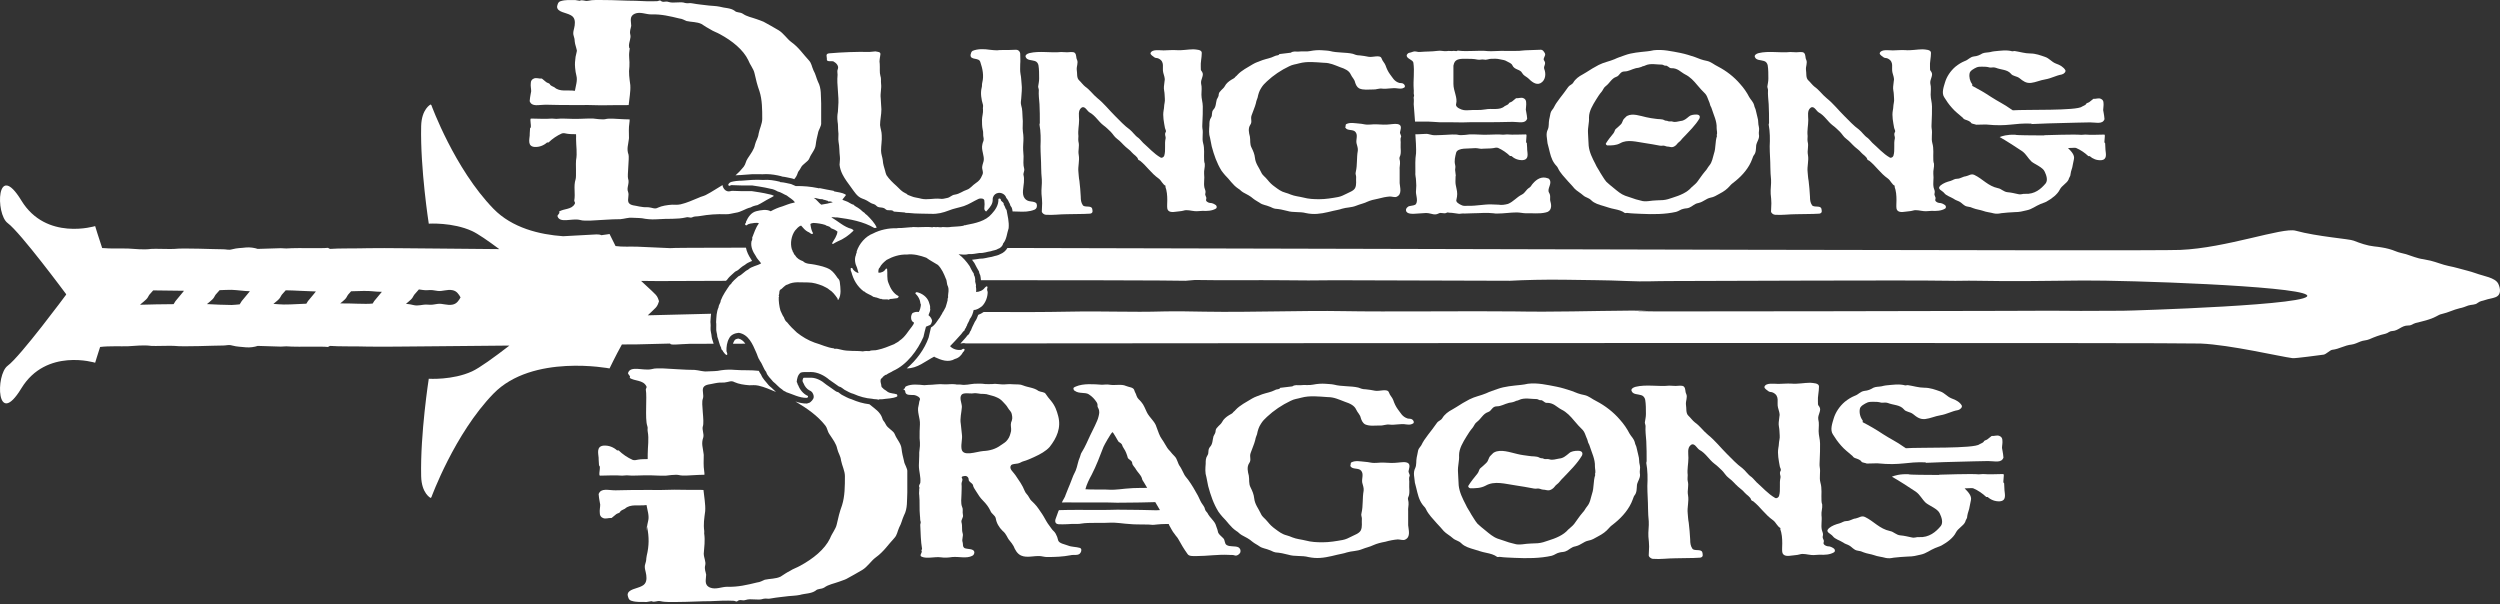 <svg clip-rule="evenodd" fill-rule="evenodd" stroke-linejoin="round" stroke-miterlimit="2" viewBox="0 0 600 145" xmlns="http://www.w3.org/2000/svg"><rect x="0" y="0" width="600" height="145" fill="#333333" stroke="none"/><g fill="#fff"><path d="m271.895 117.147c-.823.069-1.847.137-1.847.137s-2.642.318-3.499.256c-1.332-.119-4.834.01-6.053-.119.3-1.192.901-2.377 1.516-3.507 1.113-2.154 1.97-4.455 2.827-6.677.167-.42 1.788-3.295 2.133-3.503.168-.143 1.345 2.175 1.516 2.318.253.14.598.348.772.628.17.693.764 1.25 1.024 2.014.089.356.259.56.341 1.049.171.624 1.113.696 1.113 1.457.089.56.686.977.942 1.533.431.697 1.117 1.257 1.369 2.018.089.56.342.696.513 1.045.242.437.498.867.761 1.293-1.202.028-2.868.014-3.428.058zm25.349 14.22c-.772-.413-2.055-.069-2.827-.55-.597-.345-.341-1.178-.853-1.659-.601-.625-1.202-.963-1.284-1.659-.171-.758-.256-.69-.427-1.311-.259-1.106-1.543-1.936-2.055-3.063-.171-.28-.515-.491-.597-.911-.086-.56-.516-.983-.857-1.547-.345-.556-.516-1.113-.857-1.734-.683-1.26-1.455-2.581-2.311-3.762-.431-.56-.854-.977-1.11-1.601-.345-.629-.519-1.117-.857-1.598-.601-.772-.601-1.741-1.284-2.441-.515-.481-.686-.761-1.112-1.253-.516-.488-.854-1.041-1.199-1.666-.427-.836-1.113-1.536-1.454-2.509-.26-.697-.345-.902-.601-1.601-.341-1.318-1.71-2.295-2.311-3.548-.427-.833-.686-1.744-1.369-2.502-.43-.56-.854-.7-1.113-1.465-.171-.628-.342-.699-.512-1.253-.171-.833-1.284-.764-2.052-1.116-1.028-.488-2.656-.065-3.855-.276-.768-.14-1.031 0-1.884 0-1.966-.14-4.452-.352-6.244.416-.601.277-.686.277-.512.836.078.14.167.14.252.209 1.031.768 2.486.276 3.343.833.853.556 1.365 1.116 1.877 1.881.519.905-.071.628.444 1.533.345.761.174 1.321 0 2.014-.171.908-1.519 3.462-1.949 4.37-.772 1.598-1.117 2.591-2.059 4.124-.256.348-.256.696-.427 1.113-.512 1.113-.597 2.229-1.024 3.27-.43.837-.771 1.605-1.031 2.37-.229.642-.485 1.236-.741 1.84-.215.515-.43 1.024-.628 1.57-.143.632-.655 1.246-.918 1.868.283.007 1.178-.007 1.464-.007 1.069.024 2.097.02 3.117.014 2.083-.007 6.48-.038 8.665.058.154 0 1.547-.014 3.397-.031.7-.01 1.465-.017 2.257-.027 1.01-.007 2.475-.065 3.516-.086l1.12 1.912c-.29.024-.584.051-.867.048-1.045-.01-2.639-.079-3.705-.086-.792-.01-1.563-.017-2.266-.027-1.847-.017-3.24-.031-3.394-.031-2.42.103-7.323.055-9.641.048-.799 0-1.615.007-2.448.021-.645 0-1.294.024-1.918.041-.035.092-.082.177-.137.269l-.683 1.902s-.403 1.127.724 1.212c1.13.078 3.144-.068 3.144-.068.816-.007 1.67.054 2.469-.106 1.45-.27 5.407-.068 6.95-.205.854-.065 3.496.253 3.496.253s1.031.071 1.851.14c.822.068 4.055.003 4.667.136.18.041 1.618-.208 3.154-.205.229 0 .478.004.72.007.045.126.086.243.14.348.427.69.687 1.38 1.287 2.076.342.546.598.686.854 1.168.683 1.246 1.372 2.417 2.226 3.595.341.573 1.28.505 2.055.505 2.738 0 5.22-.427 7.869-.287.775.072.775-.072 1.461.143.424.144 1.028-.215 1.277-.71.171-.484 0-.966-.423-1.242z"/><path d="m337.361 101.843c-1.109-.209-2.649.211-3.847.064-.765-.133-1.622.284-2.305.212-1.287 0-2.475.212-3.591-.276-.597-.349-.853-.977-1.028-1.533-.17-.833-.771-1.25-1.109-2.014-.43-.973-1.454-1.458-2.738-1.882-1.458-.553-2.571-1.113-4.111-1.113-2.137-.133-4.277-.416-6.332.144-.939.276-1.626.276-2.568.765-2.055.973-4.021 2.297-5.65 3.823-.597.557-1.024.973-1.451 1.666-.515.765-.775 1.605-.942 2.51-.174.488-.345.836-.43 1.386-.253 1.048-.768 2.089-1.11 3.13-.345.977.256 1.601-.345 2.434-.597.905-.341 2.021-.088 2.994.174.973-.082 1.878.433 2.851.427.836.768 1.673.857 2.574.171 1.53 1.024 2.434 1.625 3.756.338.764.939 1.044 1.536 1.806.687.839 1.117 1.252 1.885 1.809.853.628 1.625 1.253 2.738 1.529.515.137.857.28 1.372.489 1.025.42 2.138.488 3.25.768 1.284.345 2.564.413 4.022.413 1.622 0 3.254-.277 4.79-.553.775-.14 1.458-.488 2.144-.837.768-.413 1.796-.696 2.222-1.461.431-.905.175-1.878.263-2.847 0-.423-.263-.772-.088-1.325.426-1.806.17-3.479.508-5.356.089-.628-.164-1.253-.338-1.95-.17-.969.427-2.014-.252-2.847-.605-.768-2.148-.212-2.571-1.116h-.085c.252-.277 0-.762.341-.901.942-.489 2.14-.212 3.083-.14.597.068.939.068 1.536.208 1.11.208 2.048-.068 3.161 0 1.113.071 2.305.136 3.332 0 .857-.068 1.881-.28 2.479.136.601.42.174 1.397.085 1.953 0 .417.43.833.256 1.181-.256.557 0 1.113-.082 1.738-.085 1.11.256 2.366-.259 3.342-.167.345.085.827.085 1.178.089.697-.167 1.461-.085 2.09v3.407c.085 1.109.686 2.847-.765 3.475-.427.212-1.198-.068-1.714-.068-.938.068-2.051.28-2.987.556-1.109.209-1.97.413-2.912.83-.847.416-1.707.556-2.728.973-1.205.488-2.485.416-3.598.761-.772.277-1.451.345-2.311.557-1.711.416-3.595.904-5.476.761-.601-.068-.857-.068-1.458-.205-1.54-.42-3.254-.072-4.797-.556-1.02-.28-2.045-.485-3.076-.557-.686-.136-.942-.413-1.454-.556-.772-.345-1.714-.413-2.397-.895-.686-.488-1.109-.628-1.71-1.113-.686-.624-1.629-1.116-2.571-1.601-.601-.348-.768-.693-1.283-.976-1.455-.973-2.223-2.363-3.332-3.407-.431-.489-.516-.625-.943-1.182-1.205-1.946-1.884-3.963-2.485-6.189-.171-.765-.256-1.393-.427-2.158-.345-1.041-.256-2.086-.171-3.199 0-.764 0-1.389.427-2.014.43-.628 0-1.321.605-2.021.679-.693.587-1.669.846-2.567.263-.56.516-.772.516-1.393.088-.768 1.201-1.321 1.543-2.018.341-.696 1.024-1.253 1.71-1.669.342-.209.69-.348.861-.557.167-.28.423-.348.679-.696 1.031-1.11 2.567-1.878 3.94-2.714.686-.417 1.625-.693 2.478-1.042 1.031-.348 2.052-.484 2.994-.976.601-.345 1.031-.068 1.284-.556l2.915-.349c.594-.416 1.199-.276 1.878-.276 1.116-.14 2.144.068 3.083-.14 1.027-.208 2.055-.277 2.997-.208.68.068 1.451.068 2.052.208 1.799.488 4.029.276 5.818.7.6.205.945.416 1.802.416.854.072 1.451.205 2.216.342 1.027.215 2.997-.622 3.339.423.256.765.768 1.109 1.027 1.809.256.765.598 1.526 1.106 2.226.687.833 1.028 1.806 2.397 2.223.341.071.768 0 1.028.208.43.28.6.908.085 1.041-.43.284-1.031.208-1.629.144z" fill-rule="nonzero"/><path d="m436.725 133.128c-.772 0-1.195.14-1.966.072-.943-.072-1.967-.43-2.827-.147-.765.215-1.11.147-1.967.287-.853.143-2.051.215-2.226-.85-.078-.628 0-1.318 0-2.083 0-1.181-.078-2.362-.512-3.543l.171-.072c-.935-.481-1.106-1.386-1.878-1.943-1.888-1.321-2.997-3.123-4.711-4.513-.174-.14-.433-.14-.522-.352-.168-.761-1.106-1.174-1.622-1.802-.43-.557-1.027-.901-1.543-1.39-.86-.761-1.195-1.321-2.226-2.082-.679-.488-1.113-1.321-1.625-1.806-.601-.553-1.12-1.113-1.799-1.598-1.369-1.045-2.062-2.499-3.602-3.335-.597-.345-1.198-1.806-2.055-1.182-.935.697-.597 2.086-.597 3.128 0 1.389-.338 2.639-.171 4.093 0 .488-.089.912 0 1.39.338 1.328-.167 2.161.082 3.475.256 1.461-.249 2.919-.082 4.308.082.762.082 1.462.252 2.291.175 1.253.256 2.707.345 4.029 0 .833.086 1.526.512 2.154.434.693 2.144 0 2.397.898.085.426.345 1.14-.509 1.283-2.055.147-4.103.069-5.971.147-1.782 0-3.567.28-5.356.137-.427 0-1.103-.499-1.018-.922 0-.71.086-1.267.086-2.028 0-.625-.086-1.598-.171-2.366-.089-1.181.171-2.571.085-3.68-.085-1.041-.174-1.943-.174-3.056 0-1.806-.164-3.612-.164-5.418.086-1.802.086-3.748-.256-5.554 0-.14.086-.28.086-.417 0-1.669 0-3.127-.086-4.793-.085-1.178-.256-2.499-.174-3.615 0-.273-.17-.622-.17-.901.088-.694.259-1.25.259-2.011 0-1.113 0-2.434-.171-3.404-.088-.485-.43-.976-.942-1.113-.857-.277-1.97-.14-2.308-.973-.263-.485.338-.898.939-1.041 2.567-.628 5.456 0 8.088-.277.426 0 1.021.069 1.533.069.59 0 1.529-.209 1.949.139.515.485.256 1.178.597 1.806.342.765-.167 1.666-.082 2.503.168.901-.085 2.082.595 2.707.597.557.938 1.113 1.546 1.595 1.28.901 1.963 2.017 3.161 2.99 1.718 1.386 2.998 3.052 4.541 4.585 1.202 1.178 2.315 2.427 3.687 3.404.857.689 1.28 1.522 2.223 2.147.433.352.771.837 1.205 1.253 1.365 1.181 2.738 2.779 4.448 3.752.345.205.86-.14.942-.488.427-1.454 0-2.984.342-4.38.085-.625-.342-.895 0-1.595.259-.344-.086-.689-.168-1.109-.256-1.461-.597-2.984-.341-4.445.167-.765.085-1.181.256-1.943.167-.699 0-1.461 0-2.154 0-.556-.256-1.389-.171-2.017.082-.554.082-.83.171-1.458.167-.622-.171-1.39-.341-2.086-.345-1.25.508-2.776-1.199-3.605-.426-.212-.686-.072-1.034-.284-.341-.276-1.11-.693-1.024-1.109.341-1.045 2.314-.697 3.342-.697 1.024 0 2.052-.136 3.161-.065 1.455.134 3.083-.211 4.449-.211.771.071 2.14.071 2.14.904 0 1.25-.345 2.431-.259 3.609.082.628-.174.628.345 1.25.601.904-.431 1.877-.263 2.99.263 1.041.089 1.803.089 2.844 0 1.045.341 1.949.341 2.987 0 1.39 0 2.506-.082 3.96 0 .557-.085 1.113 0 1.666.256 1.322-.171 2.431.171 3.752.43 1.462.17 2.851.256 4.377 0 .348.089.621.174.901.085.902-.26 1.666-.174 2.571.174 1.318-.171 2.291.089 3.54.17.629.341.769.252 1.318-.252.837.427.905.171 1.67-.171.42.43.833.942.904.686 0 1.116.273 1.54.557.259.205.345.693 0 .898-.942.573-2.226.645-3.421.573z" fill-rule="nonzero"/><path d="m259.349 132.62c.256-.424.256-.977-.167-1.12-.943-.28-1.974-.212-2.827-.557-.86-.348-2.141-.488-2.397-1.253-.17-.699-.256-.976-.597-1.604-.345-.625-.686-.693-1.031-1.253-.342-.481-.512-.693-.854-1.181-.515-.765-.857-1.533-1.369-2.295-.601-.839-1.113-1.744-1.881-2.505-.512-.56-.857-.7-1.202-1.393-.426-.84-.853-.973-1.116-1.673-.509-1.318-1.366-2.506-2.219-3.759-.512-.771-1.628-1.529-1.031-2.369.348-.342.942-.277 1.628-.417.601-.136.769-.348 1.195-.488 1.031-.276 1.888-.696 2.824-1.113 1.372-.625 2.741-1.393 3.601-2.362 1.707-2.161 2.82-4.599 2.052-7.45-.345-1.253-.686-2.369-1.71-3.622-.601-.696-.861-1.041-1.287-1.669-.253-.488-1.195-.42-1.707-.7-1.117-.83-2.482-.83-3.684-1.318-.771-.348-1.369-.212-2.308-.283-.775-.065-1.116-.065-1.884 0-1.117.143-2.055-.212-3.165-.065-.772 0-1.205.065-1.803 0-.942-.147-1.625-.072-2.563-.072-1.032.072-2.144.42-3.254.208-.512-.071-.85.072-1.28-.071-.85-.137-1.96.071-2.813 0-1.106-.137-2.554.143-3.749.143-.341 0-.601.068-.939.068-1.451-.14-3.079-.348-4.359.28-.342.14-.174.625-.601.625v.14c.345.068.427.42.427.625.174.836 1.283.631 2.14.696.512.072 1.543.557 1.366 1.117-.253.553-.168.836-.338 1.461-.427 1.393.426 2.994.338 4.455-.082 1.11-.082 2.158-.082 3.339 0 .283.082.7.082 1.045.088 1.048-.253 2.157-.168 3.134 0 .904-.085 1.529-.085 2.366 0 1.461.512 2.714.341 4.175-.088.28-.426.628-.256.976.168.208-.085.485 0 .768 0 .417-.085.765 0 1.182.168 1.669 0 3.338.168 4.94.088.556 0 1.044.177 1.461.082.28-.177.628-.089.976.089 1.741.089 3.619.427 5.572l-.171.276c.427.564-.682 1.205.082 1.564 1.277.556 3.155-.072 4.609.143.936.137 1.789.072 2.728-.071 1.618-.144 3.414.416 4.786-.287.424-.212.513-.57.513-.925-.175-.837-1.544-.632-2.312-.909-.597-.351-.341-.976-.508-1.464-.263-.628.256-1.533 0-2.158-.263-.973 0-1.597-.263-2.574-.171-.7.519-1.113.341-1.813-.167-.768.089-1.253-.167-1.809-.43-1.041-.174-2.158-.174-3.267 0-.768.088-1.605 0-2.37 0-.556.43-.836.088-1.392-.259-.42.598-.489.939-.489.43.069.683.489.683.768-.082.629.86.902 1.031 1.393.082.622.509 1.042.768 1.53.512.836.943 1.533 1.714 2.297.686.693 1.28 1.458 1.71 2.366.257.768 1.113 1.048 1.284 1.81.171 1.113.772 2.157 1.625 2.994 1.028.836 1.028 1.598 1.714 2.366.338.42.686.836.942 1.317.338.844.857 1.83 1.793 2.257 1.457.639 3.082 0 4.711.143.597.072.942.216 1.543.216 1.963 0 3.762-.072 5.647-.431.768-.211 1.963.215 2.393-.641zm-16.52-33.212c.177.837.177 1.185-.171 2.018-.171.632.089 1.325 0 2.018-.171.7-.338 1.464-.854 2.093-.426.624-.938.829-1.621 1.321-1.202.904-2.656 1.324-4.196 1.389-1.714.14-4.96 1.465-5.223-.556-.171-1.185.263-2.294.088-3.479-.088-.908-.17-1.673-.259-2.438-.253-1.389.171-2.714.259-4.11 0-.898-.686-2.154-.088-2.916.519-.631 2.051-.211 2.823-.351.86-.144 1.543.208 2.485.14.427 0 .854.068 1.455.276.686.212.942.212 1.539.488.687.28 1.117.557 1.626 1.113.433.489.853.84 1.198 1.462.345.631.768.768.939 1.532z" fill-rule="nonzero"/><path d="m393.562 113.563c-.085-.557.171-1.253 0-1.874-.256-.837-.085-1.598-.345-2.366-.167-.765-.252-1.178-.423-1.806-.085-.553-.345-.765-.43-1.318-.256-.973-.854-1.39-1.284-2.151-.601-1.181-1.369-2.291-2.308-3.339-1.543-1.802-3.513-3.328-5.646-4.441-1.035-.485-1.803-1.25-2.912-1.462-1.117-.204-1.963-.553-2.994-.973-1.284-.413-2.315-.764-3.684-1.037-2.229-.424-4.537-.977-6.842-.697-.689.137-.942.208-1.632.273-1.966.212-3.936.352-5.646.98-.943.345-1.888.621-2.738 1.041-1.287.553-2.656.762-4.025 1.462-1.028.549-2.137 1.177-3.165 1.867-.256.143-.512.28-.939.56-.939.488-1.878 1.178-2.393 2.082-.342.557-.942.625-1.28 1.113-.431.625-.687.97-1.11 1.526-.683.905-1.369 1.738-1.97 2.643-.167.348-.341.485-.512.904-.249.622-.771.902-.939 1.595-.167.765-.167.969-.338 1.666-.17.836 0 1.741-.341 2.499-.601 1.185-.174 2.294-.089 3.544.089.419.26.904.338 1.317.345 1.393.598 2.714 1.458 3.892.341.485.679.697.85 1.11.604 1.328 1.71 2.366 2.653 3.475.597.628 1.106 1.181 1.625 1.806.59.628 1.533 1.11 2.13 1.67.775.689 1.369.549 2.141 1.317.768.765 1.966 1.11 3.164 1.462.939.273 1.632.553 2.742.768 1.024.215 1.884.427 2.652.997.174.071.594-.072.769 0 1.027.146 2.229.146 3.338.218 3.087.137 6.163.137 8.986-.502.768-.215 1.113-.638 1.881-.785.519-.143.942-.068 1.458-.283.85-.345 1.369-1.042 2.308-1.182 1.461-.344 1.881-1.109 3.168-1.389.853-.137 1.454-.553 2.226-.97 1.198-.624 1.97-1.181 2.741-2.086.345-.413.765-.696 1.366-1.181 1.884-1.529 3.509-3.468 4.284-5.623.168-.348.168-.628.42-.973.601-.696.519-1.669.601-2.57.174-.905.942-1.738.686-2.779zm-10.699.416c-.512 1.458-.26 3.056-.772 4.514-.341 1.044-.426 2.157-1.195 3.055-.512.625-.512.908-1.113 1.53-.775.901-1.283 1.737-1.963 2.639-.433.559-.945.901-1.461 1.389-1.113 1.318-2.994 2.086-4.793 2.639-.768.28-1.625.556-2.482.628-.512.068-1.028 0-1.622.068-1.372 0-2.826.485-4.025.072-.938-.212-1.628-.416-2.57-.768-.594-.208-.854-.273-1.451-.481-1.113-.42-1.97-1.182-2.909-1.95-.686-.553-1.287-1.038-1.885-1.597-.6-.69-1.027-1.53-1.543-2.291-.426-.837-.935-1.458-1.287-2.291-.761-1.461-1.529-2.987-1.707-4.653-.085-1.045-.085-2.226-.17-3.267-.086-1.458.348-2.503.259-3.961 0-1.597.942-3.123 1.796-4.513.427-.693.857-1.389 1.458-2.082.341-.414.508-1.042 1.024-1.39 1.027-.765 1.458-1.949 2.652-2.362.943-.277.943-1.39 2.138-1.39 1.031 0 1.802-.556 2.912-.836.512-.069.942-.137 1.454-.349.26-.204.601-.133.946-.337 1.277-.632 2.908-.212 4.359-.212l.687.276c.6-.204 1.027.622 1.539.622 1.714-.069 2.397.976 3.595 1.601 1.284.625 2.223 1.666 3.086 2.707.68.833 1.277 1.458 2.049 2.223.43.484.604 1.116.853 1.737.174.417.345.762.43 1.25.086.28.256.416.342.765.519 1.666 1.369 3.267 1.287 5.001 0 .696.256 1.25 0 1.803z" fill-rule="nonzero"/><path d="m375.014 114.812c-.553.512-.785 1.028-1.338 1.414-.478.321-.632.833-1.181 1.15-.396.256-.789.389-1.342.256-.71-.191-.789 0-1.577-.317-.55-.191-.867.061-1.421-.065-1.498-.256-2.994-.577-4.492-.768-2.366-.325-4.964-1.158-7.095.065-1.188.638-2.444.638-3.704.638-.396-.061-.553-.451-.474-.577.628-1.028 1.42-1.99 2.202-2.956.399-.451.317-1.028.788-1.352.635-.512.789-.71 1.345-1.223.55-.515.472-1.222 1.028-1.737.389-.325.55-.646.864-.775 1.574-.83 3.783 0 5.513.389 1.031.259 1.817.324 2.684.454.942.191 1.973 0 2.683.447.553.256.553 0 1.021.256.399.195.871-.061 1.345.13.785.256 1.495-.065 2.366-.191.946-.068 1.574-.642 2.362-1.287.475-.451 1.342-.577 2.131-.577 1.106 0 1.178.642.945 1.154-1.181 1.997-2.997 3.735-4.653 5.472z" fill-rule="nonzero"/><path d="m480.482 107.51c0-.615.174-1.164.089-1.847 0-.413-.171-.826-.687-1.028-.6-.276-1.201.065-1.891 0l-1.031.816c-.259.212-.772.212-.86.553-.171.273-.686.413-1.028.618-1.215 1.096-14.465.71-17.66.956-.161-.116-.335-.212-.492-.321-1.717-1.242-3.264-1.932-5.063-3.103-1.546-1.035-3.09-1.932-4.81-2.823v-.42c-.601-.751-.86-1.861-.686-2.755.085-.693 1.113-1.243 1.884-1.585.434-.14.86-.14 1.294-.14.772 0 1.198 0 1.973.209.512.068.943-.137 1.543.068 1.376.55 2.919.413 3.865 1.519.512.686 1.458.546 2.233 1.168.86.693 1.625 1.311 2.919 1.171 1.198-.14 2.318-.686 3.605-.895 1.628-.276 2.663-.966 4.206-1.239.604-.14 1.116-.69.942-1.103-.427-.758-1.287-1.314-2.485-1.727-1.035-.413-1.636-1.308-2.663-1.652-1.205-.417-2.407-.898-3.865-.898-1.29 0-2.574-.413-3.946-.622l-.601.069c-1.458-.413-3.09-.14-4.64 0-.341.071-.601.071-1.024.211-.693.137-1.376.065-1.977.342-.689.413-1.29.689-2.15.761-1.028.137-1.458.894-2.318 1.168-.857.348-1.629.833-2.404 1.45-1.287 1.103-2.233 2.554-2.663 3.995-.341 1.178-.945 2.762-.17 3.868.6.963 1.119 1.721 1.976 2.687.775.898 1.632 1.519 2.489 2.273.345.205.345.55.857.69.604.212 1.29.413 1.546.898.134.181 1.12.304 1.233.41l2.516-.059c5.845.588 6.906-.416 11.706-.232-.28.28-1.328.031 11.454-.242 1.205 0 2.404-.068 3.438-.068 1.635 0 3.175.553 3.694-.82-.089-1.225-.348-2.113-.348-2.321z"/><path d="m481.076 117.683c0-.204 0-.478-.085-1.717-.516-.068.256-2.267-.256-2.198-1.544 0-3.172.14-4.811 0-.345 0-.601.071-1.027.071-1.731-.184-8.952.089-9.515.089l.082.062c-2.95-.024-7.299-.018-7.443-.175-2.123-.088-3.369.349-3.97.591 1.434.775 4.407 2.704 5.749 3.605 1.12.83 1.396 1.728 2.424 2.694.86.686 2.898 1.444 3.332 2.55.427.891.853 2.134.256 2.963-1.198 1.448-2.837 2.827-5.24 2.691-.68-.072-1.025.273-1.796.064-.946-.201-1.803-.413-2.66-.481-1.037-.072-1.635-.894-2.492-1.034-2.581-.553-3.868-2.342-6.015-3.377-.857-.413-1.458.208-2.23.345-.775.065-1.375.618-2.147.618-.771 0-1.028.345-1.721.553-1.024.277-1.795.55-2.57 1.171-1.031.966.43 1.239.945 1.932.512.69 1.625.966 2.493 1.513.338.28.853.42 1.28.624.857.414 1.205 1.171 2.147 1.311.604.069 1.031.209 1.461.417.861.335 1.718.399 2.489.669.857.335 1.891.403 2.834.673.686.14 1.205.068 1.891-.065 1.034-.137 2.322-.205 3.435-.273 1.205 0 1.976-.202 3.089-.468 1.291-.27 2.229-1.093 3.431-1.574.604-.276 1.031-.345 1.547-.621 1.376-.758 2.833-1.861 3.438-3.104.515-1.034 1.795-1.584 2.232-2.546.082-.417.342-.693.431-.967.078-.761.256-1.382.512-2.14.174-.69.256-1.444.43-2.137.215-1.001-.642-1.936-1.519-2.803 1.614-.058 1.785-.106 2.103-.004 1.112.478 2.232 1.243 3.089 2.069h.342c.771.693 1.806 1.106 2.925 1.038 1.625-.136 1.199-1.656 1.11-2.629z"/><path d="m504.759 26.421c0-.58.16-1.096.078-1.734 0-.396-.164-.778-.645-.973-.56-.256-1.13.065-1.772 0l-.973.775c-.239.198-.724.198-.802.515-.164.256-.645.386-.973.581-1.14 1.031-13.588.669-16.595.891-.151-.099-.315-.191-.461-.294-1.615-1.167-3.07-1.819-4.759-2.919-1.455-.969-2.906-1.812-4.517-2.656v-.389c-.563-.71-.809-1.748-.642-2.588.079-.648 1.041-1.167 1.772-1.492.406-.133.802-.133 1.212-.133.72 0 1.126 0 1.857.198.485.065.881-.133 1.448.065 1.29.516 2.741.389 3.629 1.424.481.648 1.372.519 2.096 1.099.812.649 1.533 1.236 2.748 1.103 1.123-.13 2.175-.649 3.387-.837 1.533-.266 2.499-.911 3.95-1.171.566-.129 1.055-.648.891-1.038-.403-.71-1.212-1.229-2.342-1.618-.966-.389-1.53-1.229-2.499-1.557-1.127-.385-2.264-.839-3.633-.839-1.205 0-2.417-.39-3.707-.588l-.567.069c-1.372-.389-2.902-.13-4.356 0-.325.065-.56.065-.97.191-.642.133-1.287.072-1.854.328-.648.389-1.212.648-2.021.713-.962.126-1.365.84-2.178 1.099-.806.325-1.529.779-2.256 1.359-1.209 1.038-2.1 2.4-2.499 3.759-.325 1.103-.892 2.595-.161 3.629.56.908 1.048 1.622 1.857 2.526.721.844 1.53 1.431 2.339 2.144.321.188.321.512.806.646.566.194 1.211.389 1.45.839.123.168 1.055.287 1.161.383l2.366-.051c5.486.549 6.487-.39 10.996-.215-.266.256-1.249.027 10.761-.229 1.13 0 2.264-.065 3.233-.065 1.53 0 2.984.515 3.466-.768-.082-1.158-.321-1.991-.321-2.182z"/><path d="m505.315 35.984c0-.195 0-.458-.082-1.618-.481-.065.243-2.131-.239-2.066-1.454 0-2.984.133-4.52 0-.321 0-.563.065-.969.065-1.622-.171-8.413.085-8.935.085l.075.055c-2.772-.024-6.858-.021-6.995-.167-1.997-.079-3.168.331-3.731.556 1.345.731 4.134 2.547 5.404 3.394 1.051.778 1.311 1.621 2.277 2.526.806.645 2.724 1.362 3.131 2.4.402.84.802 2.007.242 2.782-1.133 1.363-2.659 2.656-4.923 2.527-.642-.065-.966.259-1.69.068-.887-.195-1.703-.389-2.502-.454-.973-.068-1.537-.843-2.342-.973-2.417-.519-3.629-2.202-5.647-3.172-.809-.392-1.372.192-2.096.321-.727.069-1.291.581-2.018.581-.724 0-.969.327-1.611.522-.973.259-1.694.519-2.424 1.099-.966.905.403 1.168.891 1.813.481.649 1.533.912 2.338 1.427.328.26.806.389 1.209.584.806.386 1.13 1.103 2.014 1.232.564.065.97.195 1.376.386.802.318 1.612.383 2.339.635.805.318 1.772.379 2.659.628.645.133 1.13.069 1.775-.058.97-.129 2.175-.191 3.227-.252 1.133 0 1.86-.192 2.908-.448 1.209-.249 2.096-1.02 3.227-1.478.563-.259.962-.321 1.45-.58 1.291-.714 2.667-1.752 3.227-2.916.484-.973 1.696-1.492 2.099-2.4.082-.386.325-.642.403-.904.082-.711.246-1.294.485-2.008.16-.649.235-1.362.403-2.011.205-.939-.601-1.816-1.431-2.632 1.523-.055 1.683-.102 1.974-.007 1.054.458 2.106 1.168 2.908 1.946h.328c.724.656 1.69 1.038 2.738.977 1.533-.134 1.13-1.557 1.048-2.465z"/><g fill-rule="nonzero"><path d="m463.596 50.609c-.723 0-1.126.133-1.843.065-.888-.065-1.851-.403-2.653-.133-.727.201-1.045.133-1.854.27-.798.133-1.922.201-2.092-.796-.075-.594 0-1.243 0-1.966 0-1.106-.075-2.216-.478-3.322l.16-.068c-.881-.458-1.041-1.304-1.765-1.827-1.775-1.243-2.82-2.939-4.428-4.243-.164-.13-.403-.13-.485-.325-.16-.72-1.048-1.109-1.529-1.7-.403-.522-.963-.847-1.451-1.301-.806-.72-1.13-1.242-2.089-1.959-.649-.458-1.048-1.239-1.53-1.7-.563-.519-1.048-1.045-1.69-1.499-1.29-.98-1.935-2.349-3.383-3.131-.567-.327-1.127-1.7-1.932-1.113-.884.656-.567 1.96-.567 2.94 0 1.304-.317 2.478-.157 3.847 0 .458-.075.85 0 1.308.324 1.239-.16 2.024.082 3.26.242 1.373-.242 2.745-.082 4.053.082.713.082 1.369.242 2.147.164 1.178.239 2.55.325 3.786 0 .785.071 1.437.478 2.028.403.652 2.017 0 2.256.843.079.403.321 1.069-.484 1.205-1.929.134-3.855.065-5.613.134-1.676 0-3.353.262-5.025.136-.403 0-1.042-.471-.956-.874 0-.659.075-1.185.075-1.902 0-.59-.075-1.502-.161-2.222-.078-1.106.161-2.414.086-3.455-.086-.983-.164-1.826-.164-2.875 0-1.696-.161-3.393-.161-5.09.082-1.7.082-3.526-.242-5.223 0-.126.085-.26.085-.389 0-1.571 0-2.94-.085-4.503-.079-1.11-.236-2.349-.16-3.394 0-.259-.161-.587-.161-.846.085-.659.242-1.178.242-1.895 0-1.045 0-2.288-.157-3.199-.085-.458-.402-.915-.887-1.041-.803-.263-1.851-.134-2.175-.919-.239-.454.324-.846.888-.976 2.41-.587 5.131 0 7.603-.26.399 0 .962.062 1.437.062.556 0 1.437-.195 1.837.133.481.457.242 1.106.556 1.697.321.72-.157 1.563-.075 2.349.15.846-.082 1.959.553 2.546.567.523.888 1.045 1.451 1.503 1.209.846 1.85 1.891 2.977 2.806 1.615 1.301 2.82 2.871 4.271 4.301 1.13 1.113 2.178 2.288 3.458 3.203.806.652 1.209 1.434 2.096 2.021.403.324.724.782 1.124 1.178 1.29 1.106 2.577 2.608 4.188 3.523.318.194.806-.133.881-.458.403-1.369 0-2.806.328-4.113.075-.588-.328-.847 0-1.499.236-.328-.085-.652-.167-1.045-.236-1.369-.564-2.81-.318-4.175.157-.717.082-1.113.239-1.83.161-.652 0-1.369 0-2.021 0-.522-.239-1.304-.157-1.891.075-.523.075-.786.157-1.373.161-.587-.157-1.307-.317-1.956-.328-1.178.478-2.612-1.127-3.397-.406-.195-.649-.061-.969-.263-.321-.259-1.045-.649-.967-1.041.325-.983 2.175-.652 3.141-.652.963 0 1.922-.13 2.97-.065 1.369.13 2.892-.195 4.183-.195.723.062 2.007.062 2.007.847 0 1.174-.324 2.284-.239 3.39.078.591-.164.591.321 1.174.563.851-.406 1.766-.243 2.81.243.98.082 1.7.082 2.673 0 .984.318 1.834.318 2.807 0 1.307 0 2.348-.079 3.724 0 .523-.078 1.042 0 1.564.246 1.243-.16 2.284.164 3.523.4 1.372.161 2.677.239 4.114 0 .328.082.587.161.847.085.85-.239 1.563-.161 2.42.161 1.236-.157 2.147.082 3.322.164.59.324.717.239 1.243-.239.781.4.85.164 1.567-.164.392.399.781.884.846.642 0 1.041.263 1.444.526.246.191.321.652 0 .843-.88.536-2.092.601-3.216.536z"/><path d="m288.583 50.609c-.721 0-1.12.133-1.844.065-.884-.065-1.847-.403-2.656-.133-.717.201-1.038.133-1.84.27-.809.133-1.932.201-2.096-.796-.075-.59 0-1.243 0-1.963 0-1.109-.075-2.219-.482-3.325l.164-.068c-.887-.458-1.048-1.304-1.772-1.827-1.771-1.243-2.816-2.939-4.427-4.243-.164-.13-.4-.13-.485-.325-.161-.72-1.045-1.109-1.523-1.7-.406-.522-.973-.847-1.454-1.301-.803-.72-1.127-1.242-2.09-1.959-.645-.458-1.048-1.239-1.532-1.7-.56-.519-1.049-1.045-1.69-1.499-1.291-.98-1.933-2.349-3.38-3.131-.567-.327-1.127-1.696-1.933-1.113-.88.656-.559 1.96-.559 2.94 0 1.304-.321 2.478-.164 3.847 0 .458-.079.85 0 1.308.324 1.239-.157 2.024.078 3.26.246 1.373-.235 2.745-.078 4.053.078.713.078 1.369.239 2.147.16 1.178.242 2.55.321 3.786 0 .785.082 1.437.484 2.028.403.652 2.011 0 2.254.843.078.403.324 1.069-.478 1.205-1.936.134-3.862.065-5.616.134-1.673 0-3.353.262-5.029.136-.4 0-1.035-.471-.956-.874 0-.659.078-1.185.078-1.902 0-.59-.078-1.502-.157-2.222-.081-1.106.157-2.414.079-3.455-.079-.983-.16-1.826-.16-2.875 0-1.696-.158-3.393-.158-5.09.076-1.7.076-3.526-.242-5.223 0-.126.082-.26.082-.389 0-1.571 0-2.94-.082-4.503-.085-1.11-.246-2.349-.16-3.394 0-.259-.161-.587-.161-.846.075-.659.236-1.178.236-1.895 0-1.045 0-2.288-.161-3.199-.075-.458-.399-.915-.877-1.041-.809-.263-1.85-.134-2.175-.919-.242-.454.325-.846.888-.976 2.41-.587 5.121 0 7.599-.26.4 0 .956.062 1.438.062.559 0 1.44-.195 1.836.133.478.457.239 1.106.56 1.697.318.72-.16 1.563-.082 2.349.161.846-.078 1.959.564 2.546.559.523.88 1.045 1.444 1.503 1.212.846 1.85 1.891 2.977 2.806 1.611 1.301 2.816 2.871 4.264 4.301 1.133 1.113 2.178 2.288 3.468 3.203.803.652 1.205 1.434 2.093 2.021.4.324.72.782 1.123 1.178 1.287 1.106 2.578 2.608 4.189 3.523.318.194.802-.133.884-.458.403-1.369 0-2.806.321-4.113.082-.588-.321-.847 0-1.499.239-.325-.082-.652-.16-1.045-.243-1.369-.563-2.81-.321-4.175.16-.717.078-1.113.239-1.83.16-.652 0-1.369 0-2.021 0-.522-.239-1.304-.161-1.891.082-.523.082-.786.161-1.373.16-.587-.161-1.307-.321-1.956-.324-1.178.481-2.612-1.127-3.397-.406-.195-.641-.061-.966-.263-.317-.259-1.044-.649-.966-1.041.324-.983 2.171-.652 3.141-.652.963 0 1.929-.13 2.977-.065 1.359.13 2.888-.195 4.172-.195.724.062 2.011.062 2.011.847 0 1.174-.321 2.284-.239 3.39.078.591-.164.591.317 1.174.563.851-.399 1.766-.239 2.81.239.98.079 1.7.079 2.673 0 .984.324 1.834.324 2.807 0 1.307 0 2.348-.085 3.724 0 .523-.079 1.042 0 1.564.246 1.243-.157 2.284.167 3.523.399 1.372.157 2.677.239 4.114 0 .328.078.587.16.847.079.85-.242 1.563-.16 2.42.16 1.236-.16 2.147.078 3.322.161.59.321.717.246 1.243-.246.781.396.85.161 1.567-.161.392.399.781.881.846.648 0 1.048.263 1.45.526.239.195.321.652 0 .843-.887.536-2.096.601-3.222.536z"/><path d="m422.13 32.228c-.075-.525.161-1.177 0-1.765-.232-.781-.075-1.502-.317-2.219-.164-.72-.243-1.109-.403-1.696-.079-.519-.324-.721-.403-1.24-.239-.915-.799-1.307-1.205-2.024-.563-1.11-1.287-2.154-2.175-3.134-1.447-1.694-3.294-3.131-5.302-4.176-.973-.457-1.69-1.174-2.738-1.372-1.044-.195-1.847-.519-2.816-.911-1.205-.393-2.168-.717-3.458-.984-2.083-.389-4.258-.911-6.432-.648-.642.129-.885.191-1.526.259-1.851.198-3.701.328-5.309.912-.888.327-1.769.59-2.571.983-1.208.519-2.492.713-3.786 1.372-.963.519-2.004 1.106-2.97 1.758-.243.13-.485.263-.884.523-.885.457-1.765 1.109-2.247 1.956-.327.522-.884.587-1.205 1.045-.399.59-.645.915-1.045 1.437-.641.85-1.28 1.632-1.847 2.482-.16.324-.324.457-.481.847-.239.59-.724.846-.881 1.502-.16.717-.16.915-.324 1.567-.16.782 0 1.632-.321 2.349-.563 1.109-.16 2.154-.078 3.332.078.389.239.846.32 1.235.321 1.308.56 2.547 1.366 3.653.321.461.642.656.806 1.049.556 1.239 1.601 2.219 2.485 3.263.56.587 1.041 1.11 1.523 1.694.566.59 1.447 1.048 2.011 1.57.72.652 1.28.522 2.007 1.239.72.721 1.847 1.045 2.977 1.369.884.263 1.526.523 2.574.724.963.201 1.765.406 2.489.942.164.062.563-.068.724 0 .966.13 2.089.13 3.137.198 2.895.133 5.79.133 8.443-.471.727-.198 1.045-.597 1.775-.734.478-.136.881-.065 1.359-.266.806-.328 1.294-.98 2.175-1.11 1.369-.327 1.771-1.044 2.973-1.304.802-.13 1.373-.522 2.096-.915 1.127-.587 1.844-1.109 2.571-1.956.321-.393.724-.655 1.284-1.113 1.775-1.434 3.301-3.26 4.025-5.285.16-.324.16-.587.403-.915.559-.652.481-1.563.559-2.413.161-.85.888-1.632.642-2.609zm-10.047.393c-.485 1.366-.246 2.868-.731 4.24-.317.98-.396 2.021-1.119 2.871-.489.588-.489.847-1.052 1.434-.72.85-1.198 1.635-1.843 2.482-.403.522-.888.85-1.373 1.308-1.041 1.239-2.813 1.956-4.503 2.478-.72.26-1.529.523-2.325.587-.488.065-.969 0-1.533.065-1.287 0-2.652.461-3.779.069-.884-.198-1.533-.393-2.41-.721-.563-.194-.806-.263-1.369-.457-1.048-.389-1.847-1.11-2.731-1.827-.649-.522-1.205-.98-1.772-1.502-.56-.652-.966-1.437-1.448-2.154-.406-.785-.887-1.373-1.208-2.154-.721-1.373-1.448-2.807-1.605-4.374-.085-.979-.085-2.089-.16-3.065-.086-1.373.317-2.349.239-3.725 0-1.499.884-2.933 1.686-4.24.403-.652.806-1.304 1.373-1.956.317-.393.481-.98.959-1.308.966-.717 1.372-1.826 2.496-2.216.887-.266.887-1.307 2.01-1.307.967 0 1.69-.522 2.732-.785.488-.062.887-.13 1.365-.325.249-.198.563-.133.888-.327 1.208-.588 2.734-.195 4.1-.195l.645.263c.567-.195.963.584 1.444.584 1.612-.062 2.254.918 3.384 1.502 1.205.59 2.092 1.567 2.895 2.543.645.785 1.205 1.373 1.925 2.09.41.46.567 1.048.806 1.631.164.397.324.721.403 1.178.078.263.242.386.324.721.481 1.563 1.287 3.065 1.202 4.697 0 .652.242 1.175 0 1.694z"/><path d="m404.043 32.952c-.461.423-.652.847-1.106 1.161-.393.266-.522.69-.98.949-.321.215-.648.321-1.099.215-.587-.16-.652 0-1.301-.266-.451-.157-.71.051-1.171-.051-1.225-.212-2.461-.475-3.694-.635-1.946-.263-4.09-.95-5.848.054-.969.526-2.011.526-3.042.526-.327-.051-.461-.365-.392-.471.519-.85 1.167-1.646 1.816-2.438.324-.368.259-.846.649-1.113.515-.423.648-.583 1.102-1.007.458-.423.393-1.004.847-1.427.324-.27.454-.529.71-.638 1.297-.686 3.117 0 4.544.317.847.212 1.495.267 2.209.372.778.157 1.625 0 2.205.372.458.212.458 0 .847.212.324.157.713-.054 1.106.103.649.215 1.229-.055 1.946-.157.775-.055 1.301-.53 1.949-1.062.383-.369 1.103-.478 1.752-.478.908 0 .969.532.771.959-.969 1.639-2.461 3.069-3.82 4.503z"/><path d="m335.351 21.212c-1.045-.195-2.489.198-3.616.064-.727-.129-1.526.263-2.168.198-1.205 0-2.335.198-3.373-.262-.566-.325-.798-.915-.969-1.434-.161-.786-.717-1.178-1.041-1.899-.403-.914-1.369-1.372-2.571-1.761-1.366-.526-2.41-1.048-3.858-1.048-2.014-.13-4.025-.393-5.954.13-.884.262-1.526.262-2.414.716-1.928.915-3.782 2.158-5.312 3.595-.56.523-.962.919-1.365 1.571-.482.72-.721 1.505-.885 2.352-.16.457-.32.785-.402 1.311-.236.98-.721 1.956-1.042 2.936-.324.918.239 1.506-.324 2.291-.56.846-.321 1.895-.082 2.809.161.912-.078 1.765.406 2.68.396.782.721 1.567.806 2.414.157 1.441.963 2.291 1.523 3.53.324.721.887.983 1.451 1.7.641.786 1.041 1.178 1.768 1.7.802.588 1.53 1.178 2.571 1.441.485.126.805.26 1.287.454.966.393 2.014.458 3.055.721 1.212.324 2.417.389 3.78.389 1.526 0 3.055-.256 4.503-.519.723-.133 1.369-.461 2.014-.785.724-.396 1.69-.656 2.086-1.376.403-.847.171-1.762.246-2.677 0-.392-.246-.717-.075-1.239.396-1.704.16-3.267.477-5.036.082-.587-.16-1.174-.317-1.833-.16-.915.399-1.891-.246-2.673-.567-.72-2.007-.201-2.414-1.048h-.081c.242-.263 0-.721.324-.854.884-.45 2.011-.187 2.898-.126.56.065.878.065 1.441.198 1.045.195 1.929-.072 2.97 0 1.048.061 2.171.13 3.138 0 .805-.072 1.765-.259 2.328.13s.16 1.304.078 1.826c0 .396.407.785.243 1.113-.243.519 0 1.045-.082 1.635-.079 1.045.246 2.22-.239 3.138-.161.324.078.782.078 1.109.082.653-.16 1.373-.078 1.964v3.198c.078 1.048.642 2.68-.724 3.268-.399.198-1.126-.065-1.604-.065-.885.065-1.926.263-2.813.522-1.049.198-1.847.393-2.732.785-.809.389-1.604.519-2.57.912-1.124.457-2.332.389-3.38.713-.721.263-1.366.328-2.165.523-1.611.392-3.383.85-5.151.717-.564-.062-.806-.062-1.369-.195-1.444-.389-3.059-.065-4.503-.522-.963-.26-1.926-.454-2.895-.523-.646-.129-.885-.389-1.366-.519-.724-.327-1.608-.389-2.253-.85-.642-.454-1.045-.584-1.612-1.041-.641-.587-1.526-1.045-2.406-1.502-.564-.328-.724-.652-1.206-.915-1.369-.915-2.092-2.223-3.137-3.202-.406-.461-.481-.588-.884-1.11-1.127-1.833-1.772-3.725-2.335-5.817-.157-.721-.239-1.308-.4-2.028-.321-.977-.242-1.96-.16-3.008 0-.717 0-1.304.403-1.891.402-.587 0-1.24.563-1.898.642-.652.563-1.564.802-2.418.243-.518.482-.716.482-1.304.081-.72 1.123-1.242 1.447-1.901.321-.652.966-1.175 1.611-1.564.318-.198.642-.328.803-.522.157-.266.399-.328.642-.656.966-1.041 2.41-1.761 3.7-2.546.642-.396 1.526-.659 2.332-.984.966-.327 1.932-.461 2.813-.918.563-.321.966-.061 1.209-.519l2.731-.328c.56-.396 1.13-.263 1.772-.263 1.048-.133 2.011.069 2.895-.133.966-.191 1.929-.256 2.816-.191.642.065 1.362.065 1.933.191 1.683.461 3.772.267 5.462.659.56.195.891.389 1.69.389.802.069 1.362.195 2.089.328.963.202 2.81-.584 3.134.393.239.717.724 1.048.96 1.7.245.717.563 1.437 1.048 2.093.638.785.962 1.696 2.246 2.092.321.062.724 0 .963.195.406.259.563.85.082.98-.4.263-.963.194-1.526.13z"/><path d="m347.501 29.337c-1.137-.01-.915.031-2.045 0-1.147-.031-1.82-.154-2.588-.15-.758.003-1.29-.014-1.816 0-.526.013-1.444 0-1.444 0l-.318-4.172c0-.458.082-.919 0-1.448-.082-.259.154-.526.082-.72-.164-.458 0-.919-.082-1.444-.16-2.168.239-4.203-.082-6.374-.157-.721-1.608-.919-1.608-1.707 0-.263.403-.656.646-.656.484-.065.884-.327 1.283-.327.4 0 .881.194 1.281.129 1.444-.129 2.806-.068 4.168-.259.802-.133 1.444.13 2.164.061.717-.129 1.124.069 1.759-.061l.648.061.321-.129c2.414.327 4.988-.134 7.238.129 1.048.069 2.093-.061 3.216-.061 1.365 0 2.734.061 4.257 0 .324 0 .97-.133 1.451-.133 1.127-.069 2.496-.069 3.622-.133.645-.065.881.457 1.123.853.321.594-.638 1.25-.16 1.775.563.789-.242 1.25 0 1.97.481 1.181.324 2.759-.881 3.414-1.126.594-2.25-.461-2.98-1.181-.642-.526-1.045-.591-1.444-1.246-.407-.918-1.851-.724-2.336-1.84-.239-.523-.802-.659-1.365-.984-.485-.327-1.045-.327-1.608-.464-.802-.194-1.284-.13-2.089-.13-.564 0-1.13.328-1.69.198-.728-.133-.963.13-1.612 0-.881-.198-1.929-.198-2.813-.198-1.041 0-2.414-.064-2.813 1.055l-.164.588v4.404c0 1.703 1.048 3.28.649 4.793-.161.457.321.918.802 1.116.72.386 1.362.451 2.171.386 1.448-.13 2.656.065 4.019-.191 1.611-.328 3.458.314 4.663-.785.324-.198.806-.332.97-.594.078-.325.563-.325.802-.523l.966-.792c.642.072 1.202-.259 1.765 0 .485.198.645.594.645.99.082.656-.078 1.181-.078 1.765 0 .195.242 1.021.328 2.165-.492 1.294-1.943.761-3.466.761-.962 0-2.092.061-3.216.061-3.058.072-5.786-.061-8.849.072 0 0-2.359-.031-3.492-.044zm-5.534 2.806c1.205-.099 1.222.369 2.728.304 1.498-.065 1.096-.007 2.045-.075.952-.065 2.649-.181 3.26 0 .618.184 2.683-.113 2.683-.113 1.287-.065 2.899.133 4.425.068 1.13 0 2.414-.133 3.619 0 .399 0 .645-.068.962-.068 1.53.133 3.059 0 4.507 0 .481-.065-.239 2.001.242 2.069.086 1.161.086 1.424.086 1.618.071.912.478 2.349-1.055 2.479-1.045.068-2.008-.325-2.732-.977h-.324c-.802-.785-1.847-1.502-2.891-1.959-.407-.13-.728 0-1.124.061-.723.133-1.775.068-2.413.133-.646.13-1.212-.133-1.854-.133-.884.068-1.929.068-2.813.133-.806.069-1.687.325-1.847.98-.243.977-.485 1.96-.243 2.875.157.583 0 .782 0 1.236.321 2.611.082.133.082 2.741 0 .72.075.85.239 1.7.243.98.243 1.697 0 2.673-.239.591.567 1.048 1.127 1.308.567.324 1.045.194 1.768.194 1.851.065 3.698-.389 5.545-.327.645.065 1.048 0 1.69.065.727.136 1.532 0 2.253-.192 1.287-.525 2.093-1.632 3.298-2.222.884-.454.966-1.175 1.85-1.693.406-.263.481-.656.884-1.049.806-.914 2.008-1.761 3.537-1.171.246.065.324.192.403.321.645.984-.638 2.155-.157 3.073.563.911.078 1.369.399 2.352.243.843.243 2.171-1.126 2.438-1.612.403-3.302.136-4.906.198-.563 0-1.366-.198-2.089-.198-1.526 0-3.059.266-4.664.266-.485 0-.567 0-.963-.068-1.775-.198-3.137 0-4.827 0-.727 0-1.448.068-2.093.068-.485-.068-.881.068-1.287.068-.806-.068-1.526-.266-2.332-.266-.317 0-.392-.137-.638 0-.72.399-1.28-.205-2.001.198-.484.266-1.041.266-1.683.068-.645-.136-.802-.198-1.283-.198-.878.062-1.202.062-2.001.13-.963.068-2.653.266-2.81-.734-.085-.468.4-.997.881-1.062.564-.129 1.284-.129 1.526-.519.56-.979-.16-2.222 0-3.263.079-.786.079-1.503 0-2.288 0-.717-.242-1.304-.16-2.089 0-1.564-.082-2.94.16-4.503.079-.454-.089-4.117-.164-4.571 0 0 1.069.023 2.281-.079z"/><path d="m213.049 94.049c-.304-.267-.646-.455-.98-.68-.12-.266-.454-.304-.533-.645 0-.604-.304-.946-.188-1.588.079-.341.455-.413.571-.717.259-.15.484-.491.826-.491.454-.379 1.133-.567 1.587-.908 3.332-1.472 5.896-4.95 7.296-8.156.188-.833.375-1.666.608-2.458l1.017-.424c.263-.259.379-.597.451-.976-.072-.567-.489-1.058-.868-1.359.154-.495.567-1.178.379-1.632.113-.525-.153-1.055-.303-1.58-.42-1.171-1.622-2.042-2.834-2.308-.191-.038-.417.116-.376.341.451.417.792.908 1.018 1.513.15.338.112.833.3 1.133-.071.642-.188 1.246-.526 1.775-.454-.112-1.061 0-1.512.263-.375.495-.454 1.287-.113 1.854.113.229.338.266.492.417-.041.378-.304.641-.492.945-.908 1.093-1.621 2.496-2.949 3.363-.342.375-.905.563-1.318.864-1.328.536-2.653 1.099-3.97 1.365-.646.222-1.438 0-1.963.301-.533-.041-1.059-.041-1.588.075-1.663-.222-3.52.041-5.22-.417-.526-.075-1.017-.338-1.587-.184l-.072-.116c-1.7-.191-3.138-.946-4.722-1.4-1.553-.563-2.949-1.396-4.233-2.414-.908-.833-1.628-1.549-2.342-2.458-.382-.228-.604-.72-.754-1.174-.383-.488-.571-1.133-.837-1.625-.3-1.021-.454-2.304-.413-3.247.191-.078 0-.191 0-.416.225-.458.034-.871.304-1.321.676-.304 1.055-1.134 1.85-1.288 1.472-.795 3.172-.454 4.872-.491 1.249 0 2.38.375 3.479.795.529.301 1.208.526 1.625.943.788.454 1.43 1.324 1.929 2.041.15.113-.045.454.259.379.755-1.212.499-2.837.342-4.196-.038-.45-.226-.758-.53-1.02-.525-.792-1.054-1.513-1.812-2.042-1.096-.642-2.38-.905-3.667-1.171-.905-.225-2.11-.075-2.834-.826-.754-.27-1.43-.649-1.85-1.366-.191-.225-.416-.375-.375-.638-.342-.232-.233-.642-.455-.867-.419-1.475-.116-3.213.758-4.462.451-.458.789-1.021 1.472-1.212.488.57.98 1.171 1.659 1.515.416.076.871.827 1.212.335-.417-.713-.529-1.396-.645-2.226.228-.188.488-.225.72-.263.908.038 1.963.185 2.871.485.379.345 1.059.229 1.325.761.526.185 1.133.454 1.587.833-.116 1.052-.795 1.922-1.324 2.834.075.109.187.109.304.109.338-.184.635-.416 1.02-.567 1.434-.563 2.759-1.512 3.817-2.567.075-.304-.307-.304-.42-.457-1.85-.448-3.209-1.847-4.872-2.759.414-.147 1.021.079 1.393 0 3.138.417 6.279.987 8.921 2.537.229 0 .454 0 .567-.116-.492-1.13-1.472-2.114-2.305-2.95-.225-.184-.454-.304-.607-.563-.564-.304-.792-.717-1.356-1.059-.42-.344-.983-.495-1.283-.904-.345-.041-.649-.267-.946-.417-.529-.379-1.171-.491-1.738-.754.151-.229.338-.492.489-.646.078-.225.491-.337.262-.641-.829-.454-1.809-.53-2.68-.717l-.187-.154c-1.212-.188-2.155-.413-3.326-.642-.153.075-.266.075-.379 0-1.853-.375-3.478-.529-5.363-.491l-1.133-.489c-.837-.153-1.666-.419-2.574-.454l-.151-.112c-1.283-.304-2.567-.533-4.004-.417-1.779-.116-3.479.038-5.251.188 0 0-.946 0-1.249.075-.683.133-1.588.113-1.851.908.226.529.567 0 .867.075 1.591.075 3.329.113 4.879.075 0 0 2.984.417 4.418.796.604.075 1.174.338 1.7.642.829.187 1.434.679 2.192.98.679.566 1.433.908 1.969 1.625l-.344.116c-.905.15-1.81.566-2.684.863-.945.27-1.925.683-2.796 1.171-.983-.559-2.417-.259-3.397-.03-1.29.3-2.041 1.434-2.536 2.567.116.266-.226.266-.185.529-.116.263.226.342.376.301.454-.489 1.246-.417 1.85-.564.379.038.796-.112 1.059.113-.796 1.021-1.134 2.263-1.622 3.438.072.188.034.601-.154.829-.266 1.325.342 2.568 1.018 3.554.3.676.833 1.096 1.29 1.772-.99.608-2.27.68-3.137 1.513-.871.378-1.441 1.252-2.305 1.587-.416.417-.983.833-1.362 1.287-.304.225-.304.604-.683.755-.87 1.283-1.662 2.379-2.222 3.816.034.53-.495.946-.495 1.55-.529 1.13-.529 2.383-.604 3.629.075.338.037.943.037 1.322-.082.833.225 1.362.266 2.154.335.87.489 1.929.946 2.717-.078.195.072.304.143.42.079.188.308.154.267.376.304.345.536.829.942.87.195-.225 0-.641-.109-.908-.041-1.017.109-2.192.642-3.1.378-.826 1.362-1.249 2.307-1.321 2.339.379 3.326 2.718 4.155 4.65.304.601.454 1.434.908 1.997l-.037.116h.071c.608.796.833 1.857 1.475 2.608.267.984 1.096 1.591 1.663 2.342.758.567 1.362 1.4 2.229 1.929.191.301.683.376.946.605 1.546.491 3.137 1.396 4.916 1.362.113-.079.297-.079.297-.229 0-.113 0-.263-.113-.263-1.02-.457-1.85-1.475-2.229-2.495-.225-.229-.147-.567-.379-.83.082-.795.232-1.666.946-2.229.754-.267 1.737-.079 2.458-.157 1.621 0 3.25.836 4.462 1.891.747.529 1.509 1.024 2.263 1.587.526.076.946.53 1.359.796.683.338 1.359.795 2.158.98 1.434.645 2.905 1.058 4.492 1.174.455.15 1.096.038 1.479.225.187-.187.604-.075.867-.112 1.212-.188 2.567-.154 3.588-.642.15-.113.078-.379 0-.529-.714-.266-1.588-.188-2.229-.604zm28.53-43.645c-.379-.416-.341-.908-.683-1.283.116-.683-.754-.683-.713-1.287-.116-.226-.495-.263-.567-.038.072 1.4-.72 2.571-1.587 3.516-1.479 1.776-3.971 2.267-6.122 2.677-.228.154-.532-.034-.686.195-.939.187-1.922.187-2.868.263-.604.116-1.512.116-2.12.04-.45.151-.826 0-1.28 0-.42.151-.795-.153-1.171.076-1.475-.229-3.062.075-4.612-.076-.188-.078-.301.188-.413.038l-2.305.188c-.42.037-.792-.038-1.249.072-1.929-.072-4.008.382-5.667 1.249-1.813.679-3.329 2.455-3.933 4.312.112.3-.226.56-.185.867-.416.942-.191 2.117.263 3.021.113.413.267.867.376 1.322-.604-.192-1.243-.567-1.472-1.175-.112-.072-.3-.147-.416 0-.038.304 0 .649.154.874.491 1.888 1.392 3.476 2.98 4.684h.116c.608.604 1.55.792 2.229 1.325.116.037.188-.041.301.075.532.037.945.3 1.365.413l.151-.038c.416.267 1.13.079 1.584.154.187.188.42-.075.641-.116.53 0 1.059-.15 1.629-.188.188-.075.41-.263.341-.488-1.249-.608-1.97-1.891-2.424-3.141-.454-1.017-.187-2.267-.334-3.4-.079-.113-.27-.075-.345.037-.338.605-1.058.946-1.734.871-.041-.379-.041-.946.3-1.209.376-.795 1.055-1.362 1.659-1.85 1.438-.799 3.138-1.362 4.838-1.287 1.625-.225 3.329.266 4.687.758.908.679 1.851 1.13 2.796 1.734.908.908 1.438 2.117 1.892 3.288.3.491.184 1.283.488 1.816.341.905.078 1.512.037 2.417.154.304-.225.567-.071.871-.116.566-.342 1.171-.495 1.737-.263.451-.451.943-.755 1.322-.116.379-.454.72-.604 1.099-.642.792-1.133 1.888-2.158 2.455l-.563 2.42c-.983 2.796-2.909 5.401-5.254 7.402 2.608 0 4.383-1.701 6.613-2.834l.075.113c1.553.72 3.291 1.399 4.878.454.905-.222 1.547-.868 1.963-1.663.226-.15.342-.372.342-.676-.225-.229-.57 0-.758.15-.98.154-2.038-.15-2.721-.874.867-.901 1.629-1.7 2.455-2.642.382-.338.57-.867.986-1.093.072-.303.188-.495.376-.72.037-.3.304-.454.304-.754.187-.454.491-.792.604-1.287.526-.642.758-1.397.946-2.192.758 0 1.399-.454 2.004-.908.863-.868 1.355-2.189 1.355-3.435 0-.153-.225-.266-.072-.42-.225-.3.185-.566-.037-.867-.267-.154-.383.188-.567.266-.457.68-1.325 1.021-2.117 1.055 0-.112 0-.15.038-.263 0-.379 0-.72-.079-1.058.151-.529-.262-.946-.15-1.512-.037-.338-.037-.529-.112-.83-.192-.304-.226-.604-.301-.946h-.078c-.376-.566-.564-1.058-.868-1.625-.754-1.095-1.625-2.116-2.645-2.833.908.075 1.625.191 2.417-.041.986.082 1.7-.15 2.642-.263.946.075 1.82-.304 2.687-.417.567-.225 1.212-.225 1.7-.563.567-.153 1.133-.683 1.246-1.283.874-1.025.908-2.462 1.325-3.67.153-1.588-.267-2.988-.492-4.381zm-44.248-2.608c.297.188.829.188 1.171.379.187-.113.15.184.375.184.379-.071.721.041.983.192-.867.228-1.812.45-2.758.57-.642-.454-1.058-1.209-1.813-1.629.717 0 1.321.379 2.042.304z"/></g><path d="m171.272 82.499c-3.564.007-5.57.012-5.749.017-2.479.068-4.746.41-4.667-.065l-7.907.198c-1.15.041-2.451-.017-3.694.021-1.41 2.516-2.967 5.756-2.967 5.756s-18.493-3.578-27.858 6.049c-9.361 9.631-14.898 24.871-14.898 24.871l-.178.167s-2.185-1.065-2.277-5.226c-.232-10.181 1.827-23.386 1.827-23.386s5.722.372 10.382-1.769c1.782-.816 5.284-3.345 8.978-6.196-4.346.034-15.417.161-16.988.161-4.294 0-12.556.174-16.97.088-1.963-.088-7.272 0-9.116-.17l-.488.256c-1.478-.174-7.275 0-8.624-.086-.986-.088-1.717-.088-2.703 0l-5.524-.17c-.738.256-1.84.43-2.824.341-1.352-.171-1.963-.085-3.311-.434-.86-.256-1.352 0-2.089 0-2.325 0-9.56.349-11.768.093-.492-.093-4.944.082-5.558 0-1.837-.26-3.926 0-5.521.082-1.703.068-4.595-.099-6.756.177-.645 1.973-1.188 3.783-1.188 3.783s-11.765-3.636-17.719 6.155c-5.957 9.788-6.237-3.26-3.274-5.435 3.053-2.236 14.022-17.053 14.022-17.053v-.133s-10.969-14.813-14.022-17.049c-2.963-2.175-2.683-15.216 3.274-5.432 5.954 9.785 17.719 6.152 17.719 6.152s.85 2.82 1.683 5.265c2.093.198 4.681.064 6.261.126 1.595.085 3.684.341 5.521.085.614-.085 5.066.089 5.558 0 2.208-.256 9.443.089 11.768.089.737 0 1.229.256 2.089 0 1.348-.345 1.959-.26 3.311-.43.984-.089 2.086.085 2.824.341l5.524-.171c.986.086 1.717.086 2.703 0 1.349-.085 7.146.086 8.624-.085l.488.256c1.844-.171 7.153-.085 9.116-.171 4.414-.085 12.676.086 16.97.086 1.325 0 9.447.092 14.554.136-2.741-2.041-5.158-3.707-6.544-4.342-4.66-2.137-10.382-1.769-10.382-1.769s-2.059-13.201-1.827-23.385c.092-4.159 2.277-5.227 2.277-5.227l.178.171s5.537 15.24 14.898 24.867c4.49 4.616 11.079 6.193 16.722 6.589l7.979-.434c.43 0 .85.014 1.198.188 1.225-.154 1.959-.29 1.959-.29s.625 1.301 1.441 2.895c1.649.236 3.581.092 5.22.15l7.907.352c.021-.072 6.678-.107 18.169-.115.186.982.642 1.896 1.168 2.682.088.177.194.347.31.511-.094.033-.188.068-.28.104-.525.209-1.021.47-1.458.841-.376.194-.72.45-1.048.726-.319.268-.601.586-.981.734-.177.068-.338.173-.472.307-.44.44-1.031.887-1.435 1.366-.151.163-.296.367-.381.492-.087.056-.167.121-.24.195-6.126.031-12.161.06-16.22.06-1.29-.017-2.697-.034-4.127-.041.017.014.037.031.051.051.864.806 1.734 1.602 2.478 2.301.065.069.144.14.212.205.28.27.539.526.768.758.447.458.659 1.134.748 1.465l.044-.004s-.007.041-.02.096c.013.055.02.099.02.099h-.044c-.089.324-.301 1.004-.748 1.461-.249.253-.529.533-.846.83l-1.025.966c-.013.014-.027.02-.037.034 4.744-.12 10.059-.252 15.189-.379-.081.646-.112 1.306-.152 1.966-.007.127.003.254.03.379.055.244.012.669.006.964-.07.863.224 1.438.268 2.285.007.144.037.285.089.42.144.374.26.78.38 1.186zm70.515-22.987c104.475.213 273.854.782 281.458.469 11.034-.451 24.584-5.473 27.688-4.616 5.264 1.447 13.031 1.973 13.949 2.393 1.536.601 3.216 1.202 4.906 1.379.843.127.918.062 1.837.243 1.147.184 2.297.484 3.294.904.843.362 1.687.482 2.533.721 1.376.42 2.68 1.021 4.131 1.201.686.12 1.076.239 1.762.359 1.461.362 2.833.959 4.295 1.263 1.608.301 3.065.782 4.52 1.137.686.181 1.304.362 1.987.604 1.922.724 4.677 1.024 5.438 2.523.539 1.14.768 2.701-.683 3.243-.765.301-1.615.366-2.454.663-.615.242-1.148.181-1.841.72-.536.481-1.451.362-2.219.604-.768.297-1.382.536-2.065.659-1.536.359-2.683 1.018-4.291 1.379-.54.12-.69.243-1.38.601-1.461.779-3.219 1.141-4.906 1.561-.843.245-.843.6-1.843.6-1.523 0-2.291 1.267-3.752 1.325-.84.061-.915.481-1.683.662-1.379.297-2.605.779-3.834 1.318-.683.304-1.451.243-2.137.543-.772.3-1.304.601-2.076.72-1.758.181-2.987 1.079-4.674 1.263-.532.058-1.44 1.042-2.055 1.161-1 .123-6.8.932-7.48.843-2.871-.351-14.857-3.195-22.061-3.506-5.234-.223-193.156-.122-296.351-.025-.277-.093-.571-.103-.869-.048-.064.012-.129.029-.194.049l-.22.001c.308-.333.616-.673.932-1.033.148-.14.288-.305.416-.478l.297-.398c.312-.19.536-.497.62-.854.017-.07.053-.108.096-.16.132-.158.226-.343.275-.542.059-.116.165-.34.244-.579l-.002.014c.172-.416.412-.757.569-1.165.371-.51.622-1.071.813-1.663.462-.16.9-.407 1.316-.691 7.33.058 15.103.031 20.057-.072 9.644-.191 14.752.188 23.263-.061 3.403-.068 5.677 0 9.648.061 11.348.188 23.262-.314 33.474-.129 9.647.191 31.323-.062 40.96.068 9.652.184 18.166-.13 27.811-.195 10.211 0-5.033.127 6.315.195 6.811 0 75.705-.068 83.646-.13 22.133-.123 7.275.092 28.268-.034 1.806 0 47.392-1.396 44.047-3.827-2.964-2.154-42.805-3.492-53.586-3.428-7.381.062-17.025.253-25.536.062-2.837-.062-4.541.068-6.811 0-10.215-.191-56.481.068-67.262.068-3.411 0-5.678.185-9.652 0-6.237-.259-9.074-.194-15.318-.317-4.537-.065-9.641.058-13.048.249l-42.098-.126c-4.544.064-7.948.064-12.485 0-6.24-.065-14.185.064-20.996-.065l-2.27.191c-8.508-.126-14.185-.062-23.266-.126-7.728-.025-16.65-.022-25.83-.008 0-.05-.003-.1-.009-.15-.045-.412-.053-.644-.145-1.01-.035-.14-.092-.274-.169-.396-.095-.151-.084-.31-.115-.478l-.007-.034c-.35-.528-.793-1.449-1.076-1.977-.024-.044-.05-.087-.079-.129-.172-.25-.35-.496-.534-.735.626-.044 1.197-.171 1.867-.257.986.037 1.908-.315 2.819-.433.112-.015.223-.044.328-.086.293-.116.613-.154.91-.235.308-.084.601-.196.873-.353.679-.252 1.324-.802 1.7-1.47zm-65.875 22.979c.067-.212.153-.414.262-.602.024-.039.045-.08.064-.121.16-.35.587-.466.998-.513.709.163 1.207.624 1.612 1.174l.041.057zm-67.324-9.38c-1.226.256-2.455-.349-3.561-.174-.98.174-1.471.259-2.451.174-1.349-.086-2.086.426-3.438.085-.382-.116-.986-.212-1.703-.28 0-.007.003-.007.003-.007.451-.413.84-.648 1.229-1.058.451-.444.451-.703.775-1.144.437-.502.741-.809 1.092-1.246.639.065 1.226.232 2.042.181.98-.085 1.471 0 2.451.174 1.106.171 2.335-.433 3.561-.174 1.031.184 1.526.99 1.946 1.734-.42.738-.915 1.55-1.946 1.735zm-49.223-2.482c-.512.652-.836.983-1.355 1.632-.195.307-.321.539-.485.781-.631.065-1.27.127-1.932.154-1.878 0-3.868-.119-5.923-.215.027-.021.051-.044.082-.072.457-.413.843-.648 1.229-1.058.457-.444.457-.703.778-1.144.379-.433.656-.72.949-1.068.98-.041 1.95-.082 2.885-.082 1.526.061 2.922.307 4.38.334-.191.232-.393.475-.608.738zm-15.892 0c-.515.652-.839.983-1.355 1.632-.181.29-.304.505-.454.734-2.997.03-5.988.068-6.835.116-.396.013-.805.017-1.219.027.082-.075.161-.143.246-.229.458-.413.84-.648 1.233-1.058.454-.444.454-.703.778-1.144.355-.406.621-.689.901-1.017 1.96.037 4.906.068 7.395.095-.222.267-.444.54-.69.844zm31.795 0c-.523.652-.847.983-1.359 1.632-.157.242-.266.437-.386.624-2.584.12-5.356.291-6.64.14-.461-.058-.871-.085-1.26-.095.007-.011.014-.014.021-.021.454-.413.846-.648 1.232-1.058.454-.444.454-.703.779-1.144.365-.42.635-.7.921-1.038 2.042.021 4.978.229 7.241.28-.177.215-.358.441-.549.68zm15.888 0c-.512.652-.84.983-1.355 1.632-.143.225-.249.406-.359.587-.013 0-.023 0-.034.003-1.693.208-5.428-.095-7.763-.031.41-.355.768-.59 1.127-.969.454-.444.454-.703.778-1.144.276-.317.502-.56.713-.802 1.943-.055 4.005-.147 5.145-.003.516.068 1.315.112 2.24.133-.157.191-.324.382-.492.594z"/><path d="m190.892 96.355c.884.293 1.801.515 2.764.496l.665-.216c.253-.177.972-.762.972-1.378 0-.692-.391-1.317-.989-1.541-.667-.33-1.188-1.018-1.439-1.693-.04-.109-.094-.212-.161-.306-.023-.071-.06-.174-.106-.289.028-.27.079-.541.243-.757.249-.037.519-.016.779-.011.37.009.73.016 1.05-.011 1.283.022 2.548.722 3.505 1.555.035.03.071.058.108.085.738.522 1.49 1.01 2.235 1.567.183.136.398.225.624.257.093.014.151.106.227.163.201.15.394.306.585.429.043.028.088.053.134.076.735.363 1.472.827 2.318 1.052 1.362.602 2.758 1.01 4.242 1.183 1.295 1.069 2.637 1.85 3.114 3.393.112.563.46.652.805 1.403.461 1.028 1.847 1.499 2.192 2.431.461 1.218 1.499 2.157 1.611 3.465.113 1.031.345 1.963.581 2.895.112.939.915 1.775.802 2.714v4.868c-.116 1.868.113 3.831-.802 5.514-.468 1.031-.581 1.874-1.154 2.902-.461 1.027-.461 1.775-1.157 2.526-1.492 1.588-2.534 3.274-4.493 4.677-1.038.751-1.96 2.247-3.223 2.994-1.27.745-2.424 1.4-3.803 2.148-.577.283-1.038.375-1.731.655-1.267.475-2.537.656-3.568 1.407-.812.471-1.502.187-2.079.747-1.034.745-2.533.656-3.8 1.028-.925.188-1.73.188-2.649.28-1.386.188-2.768.283-4.264.56-.696.191-1.154-.089-1.843.092-1.267.471-2.878-.181-4.264.283-.803.28-1.264-.283-1.957.28-.119.191-.464 0-.809-.092-1.727-.096-3.916 0-5.646.092-2.407 0-5.371.191-7.88.191-1.369 0-2.967.093-4.107-.191-.911-.188-1.365.376-2.164 0l-1.141.191c-1.147 0-2.523.093-3.67-.283-.689-.188-.805-.84-.918-1.403 0-1.4 2.294-1.499 3.441-2.151 1.147-.556 1.147-1.686 1.031-2.618-.109-.936-.573-1.779-.228-2.714.344-1.124.119-.84.344-1.967.574-2.338.574-4.486.113-6.732-.014-.131-.029-.203-.043-.231.058-.477.101-.537.272-1.377.304-1.178-.191-2.523-.396-3.786-1.816.269-3.848-.345-5.189.884-.379.229-.943.382-1.13.69-.093.382-.659.382-.943.611l-1.126.925c-.755-.075-1.41.31-2.069 0-.567-.229-.755-.693-.755-1.154-.092-.768.096-1.379.096-2.066 0-.225-.28-1.188-.379-2.526.567-1.519 2.26-.898 4.046-.898 1.13 0 2.447-.071 3.762-.071 1.345-.028 2.628-.021 3.905-.018 2.124.018 4.21.035 6.439-.061 0 0 2.762.027 4.09.048 1.331.013 1.069-.031 2.397 0 .191.003.351.013.522.024.154 1.655.519 3.434.413 5.059v.007c-.232 1.775-.457 3.083-.232 4.766.119 1.587-.225-.918 0 .672.232 1.684 0 3.179-.113 4.77 0 .935.577 1.966.345 2.803-.232.938.116 1.498.232 2.246 0 1.123-.577 2.434.919 3.09 1.386.56 2.768-.188 4.151-.188 2.533.092 4.837-.468 7.138-1.028.81-.095 1.154-.375 1.847-.655 1.267-.28 2.65-.191 3.807-.748 1.031-.655 1.376-.935 2.301-1.403.693-.468 1.615-.751 2.421-1.215 3.106-1.687 5.875-3.93 7.138-6.548.461-1.223 1.386-2.247 1.615-3.366.345-1.595.69-2.998 1.27-4.589.693-2.154.693-4.674.693-7.016 0-1.212-.693-2.526-.925-3.741-.113-1.12-.693-1.772-.919-2.803-.232-1.219-1.041-2.247-1.843-3.465-.58-.84-.461-1.403-1.041-2.148-1.822-2.314-4.317-4.075-7.156-5.74zm-35.603 30.015c-.095-.194-.171 1.661-.07.681.029-.307.05-.519.07-.681zm30.96-32.296c-1.448-.6-2.731-1.179-4.213-1.521-.922-.188-1.383-.092-2.192-.092-1.266-.096-2.536-.28-3.571-.751-.805-.468-1.382 0-2.417.096-1.038 0-1.386 0-2.304.181-1.041.286-2.308.194-2.765 1.031-.342.843.225 1.782-.113 2.714-.458 1.031.457 5.411 0 6.626-.229.748.338 1.779.113 2.619-.54 1.498-.072 2.502.081 3.943.014.089.024.17.031.266 0 1.495-.112 2.431.113 3.93.051.256.061.536.058.822-1.584.062-1.188.007-2.27.082-1.113.082-3.097.215-3.814 0-.724-.215-3.134.133-3.134.133-1.355.069-3.011-.099-4.633-.082-.177 0-.361-.003-.542.004-1.318 0-2.82.157-4.23 0-.471 0-.751.078-1.134.078-1.785-.153-3.571 0-5.264 0-.567.079.28-2.342-.28-2.42-.099-1.355-.099-1.659-.099-1.888-.092-1.072-.56-2.752 1.222-2.902 1.226-.078 2.352.382 3.206 1.144h.372c.939.915 2.161 1.758 3.387 2.291.467.15.846 0 1.314-.072.666-.126 1.553-.106 2.277-.13.014-.389.024-.782.004-1.178 0-1.778.341-3.646 0-5.424-.12-.564.109-.84-.12-1.404-.573-1.775 0-6.81-.338-8.685 0-.28.338-.467.109-.84-.802-1.495-2.748-1.123-4.014-1.966l.116-.096c.112-.461-.574-.73-.461-1.092.573-1.82 3.673-.444 5.616-.891.911-.27 1.826-.178 2.85-.178 2.281.089 5.019.355 7.525.355 1.024.089 2.052.451 2.97.359 1.27-.089 2.192 0 3.342-.27 1.267-.181 2.189-.181 3.455-.089 1.778.147 3.711-.005 5.608.223.16.319.337.626.547.908.375.993 1.183 1.698 1.792 2.505.077.103.169.194.272.271.535.4 1.002.923 1.528 1.39z"/><path d="m180.161 49.777c-1.324.304-2.284 1.126-3.642 1.293-1.089.174-1.304.348-2.284.348-2.178-.088-4.243.079-6.203.424-.874.167-1.304 0-1.956.334-.437.171-.871-.167-1.417 0-2.175.509-4.459.253-6.527.427-1.195.082-2.066.082-3.264-.085-1.089-.256-1.96-.171-3.155-.256-.867-.086-1.84.256-2.806.341-2.369 0-4.95.253-7.108.338-.966 0-1.823.085-2.687-.167-1.836-.427-4.759.87-5.305-.85-.106-.338.546-.594.437-1.028l-.109-.089c1.191-.795 3.035-.444 3.793-1.857.215-.352-.11-.533-.11-.792.325-1.768-.221-3.448.325-5.124.211-.533 0-4.053.109-4.585.324-1.68 0-3.442 0-5.121.024-.376.014-.745-.003-1.117-.68-.017-1.52-.003-2.151-.116-.444-.071-.799-.211-1.243-.071-1.154.505-2.308 1.297-3.199 2.164h-.351c-.799.717-1.868 1.154-3.018 1.082-1.69-.147-1.246-1.727-1.161-2.741 0-.215 0-.505.092-1.786.533-.075-.266-2.359.27-2.284 1.597 0 3.287.144 4.97 0 .356 0 .625.072 1.066.072 1.331-.147 2.755 0 3.997 0 .171.007.345.003.512.003 1.533.018 3.097-.139 4.374-.075 0 0 2.28.328 2.96.123.676-.201 2.55-.075 3.601 0 1.025.075.642.021 2.141.079.003.269 0 .536-.048.775-.215 1.417-.109 2.301-.109 3.714-.003.086-.017.164-.027.246-.144 1.362-.591 2.311-.079 3.731.215.792-.328 5.022-.113 5.726.434 1.15-.43 2.209 0 3.185.328.881-.215 1.765.113 2.56.43.792 1.629.7 2.608.97.868.174 1.195.174 2.175.174.98.092 1.526.533 2.284.092.983-.444 2.178-.621 3.376-.706.762 0 1.195.085 2.066-.089 1.523-.355 2.827-.973 4.349-1.591.543-.27 1.089-.355 1.632-.618.871-.44 1.414-.792 2.288-1.321.612-.359 1.207-.721 1.783-1.094.007.163.043.325.108.478.308.725.769.934 1.15 1.025.25.06.717-.041 1.004-.116 1.559.072 3.25.108 4.772.074.534.077 2.923.425 4.145.748.059.016.119.028.18.035.35.044.679.19.991.36-.353.224-.713.43-1.075.606-.965.483-1.883 1.13-2.887 1.603-.185.035-.362.074-.53.113-.401.093-.769.243-1.104.436zm-3.638-7.691c.717-.637 1.373-1.317 1.956-2.057.543-.706.437-1.236.98-2.031.757-1.151 1.522-2.12 1.734-3.267.225-.973.765-1.591.877-2.649.212-1.154.867-2.387.867-3.537 0-2.206 0-4.592-.655-6.623-.543-1.499-.864-2.831-1.195-4.329-.215-1.059-1.082-2.032-1.519-3.179-1.198-2.478-3.81-4.595-6.746-6.186-.765-.444-1.635-.703-2.288-1.147-.867-.444-1.198-.707-2.178-1.325-1.082-.529-2.393-.44-3.588-.71-.652-.262-.976-.529-1.741-.614-2.175-.529-4.353-1.062-6.746-.973-1.304 0-2.612-.703-3.916-.174-1.413.618-.87 1.854-.87 2.915-.109.704-.434 1.233-.219 2.12.219.789-.324 1.762-.324 2.65.109 1.498.324-.342.109 1.246-.215 1.502.106 2.209 0 3.711-.215 1.587 0 2.823.215 4.499v.004c.103 1.539-.246 3.216-.392 4.779-.161.007-.311.017-.489.021-1.259.03-1.007-.014-2.263 0-1.256.017-3.861.044-3.861.044-2.107-.089-4.08-.068-6.084-.058-1.202.007-2.417.01-3.687-.014-1.243 0-2.485-.071-3.55-.071-1.69 0-3.288.59-3.824-.847.092-1.26.362-2.171.362-2.383 0-.645-.181-1.225-.092-1.953 0-.437.174-.87.71-1.089.624-.29 1.246.075 1.952 0l1.066.874c.269.215.802.215.891.581.177.286.706.433 1.068.652 1.27 1.157 3.185.577 4.899.833.195-1.195.659-2.462.372-3.578-.211-1.062-.211-.792-.321-1.943-.105-1.058 0-1.679.11-2.649.433-2.12.433-.891-.11-3.103-.215-1.059 0-.796-.327-1.854-.321-.888.112-1.676.222-2.564.105-.881.105-1.942-.98-2.472-1.082-.621-3.247-.706-3.247-2.031.106-.526.219-1.147.864-1.325 1.086-.355 2.383-.266 3.468-.266l1.079.178c.755-.352 1.185.174 2.042 0 1.075-.267 2.584-.178 3.875-.178 2.369 0 5.172.178 7.446.178 1.631.088 3.697.174 5.332.088.325-.088.652-.266.762-.088.652.529 1.085 0 1.846.266 1.308.437 2.831-.178 4.029.263.649.174 1.086-.085 1.738.089 1.413.269 2.721.355 4.025.532.874.086 1.632.086 2.506.263 1.198.355 2.611.263 3.588.973.542.529 1.198.263 1.956.707.983.706 2.175.881 3.373 1.324.652.263 1.089.352 1.639.618 1.3.707 2.393 1.325 3.584 2.028 1.199.71 2.069 2.124 3.049 2.827 1.85 1.328 2.83 2.916 4.243 4.418.653.71.653 1.413 1.09 2.386.546.973.652 1.765 1.085 2.741.871 1.585.656 3.442.765 5.207v4.592c.106.887-.652 1.679-.765 2.563-.215.885-.433 1.769-.539 2.742-.113 1.232-1.089 2.116-1.526 3.267-.328.881-1.636 1.325-2.066 2.298-.331.703-.659.795-.764 1.324-.17.548-.456.995-.811 1.392l-.223-.096c-.094-.04-.193-.07-.294-.089-.773-.142-1.542-.364-2.363-.446-.092-.046-.19-.082-.293-.106-1.13-.268-2.26-.475-3.476-.484h-.141c-.235.002-.473.01-.715.028l-2.658-.002c-.88.043-1.76.118-2.657.194-.218.005-.865.024-1.271.075z"/><path d="m236.671 50.769c-.288-.181-.476-.486-.431-.791.082-.714.082-1.236 0-1.888-.079-.461-.884-.591-1.448-.328-1.126.522-2.175 1.239-3.458 1.693-1.209.393-2.496.594-3.622 1.062-1.366.536-2.738.871-4.186.802-1.85-.068-3.54 0-5.309-.198-.399-.068-.805.062-1.126-.136l-2.578-.205c-.399-.601-1.444-.062-1.929-.529-.723-.731-1.69-.202-2.249-.861-.403-.454-.806-.389-1.291-.648-.717-.458-1.202-.785-2.164-1.113-1.206-.458-1.847-1.632-2.575-2.605-.802-1.11-1.522-2.025-2.085-3.134-.4-.782-.642-1.564-.724-2.349 0-.587.16-1.239.082-1.891-.161-1.239-.082-2.414-.321-3.588-.161-.847.078-1.697-.082-2.609-.079-.655 0-1.502-.157-2.284-.086-.85-.086-1.44.078-2.348.079-.588 0-.717.079-1.308.242-2.475-.406-5.087-.157-7.565 0-.652-.164-.85.078-1.438.239-.652-.327-1.369-1.048-1.761-.478-.195-1.69.198-1.604-.519.075-.591-.489-1.376.641-1.437 3.053-.26 6.347-.393 9.642-.328l1.365-.13c.56.13 1.284.065 1.205.721-.082.781-.321 1.498-.16 2.28.078 1.045-.086 2.025.16 2.871.239.652.079 1.175.157 1.827.164 1.239-.239 2.349-.078 3.588.078.915.078 1.758.16 2.611 0 1.301-.321 2.54-.321 3.783.082.847.403 1.564.403 2.482.079 1.301-.164 2.349-.164 3.65 0 .846.325 1.567.407 2.284.078 1.109.317 1.628.563 2.546.085.321.16.717.321 1.042.642.979 1.529 1.83 2.413 2.608.724.72 1.291 1.369 2.172 1.765.403.13.403.389.727.454.638.195.963.457 1.85.587.564.065.803.195 1.209.263 1.447.324 2.895-.133 4.424 0 .721.13 1.124-.068 1.851-.198.645-.13 1.044-.717 1.768-.785 1.209-.191 1.851-.843 2.899-1.175.805-.259 1.369-1.106 2.092-1.56.888-.587 1.206-1.048 1.53-1.83.321-.587.242-.781.078-1.567-.16-.713.164-1.235.321-1.952.243-1.175-.642-2.677-.321-3.916.082-.652.403-.847.321-1.499-.239-.915 0-1.372-.239-2.154-.16-.717-.16-1.567-.16-2.288 0-.778.321-1.696.242-2.478-.082-.454.079-.714 0-1.11-.406-1.304-.648-2.867-.324-4.11.16-.587 0-.649.16-1.304.403-1.564.082-3.261-.484-4.892-.321-1.175-2.493-.325-2.332-1.759.078-.327.16-.72.485-.918 1.287-.522 2.813-.457 4.103-.259.724.064 1.127.133 1.772.133.481-.069.802-.069 1.205-.069 1.205 0 2.093 0 3.223-.064.724-.065 1.123.522 1.123.979 0 .98.082 1.503 0 2.479 0 .85-.078 1.567.082 2.417.161.717.161 1.499.242 2.216.161 1.174 0 2.413-.081 3.588-.079.717-.161 1.044 0 1.697.324.976.242 1.891.324 2.867.16 1.178-.082 2.414.082 3.459.157.979.157 1.826.078 2.871-.078 1.174 0 1.833.079 3.004 0 1.171-.157 1.888.164 3.062.078.526-.321 1.045-.164 1.503.164.59.082 1.109.082 1.696-.082 1.175-.564 2.807.16 3.783.321.457.803.72 1.53.785.481.062 1.205.13 1.365.587.164.454.079 1.113-.481 1.376-1.287.536-2.574.536-4.022.468-.658 0-.833 0-1.268-.034-.035-.187-.068-.373-.098-.56-.042-.261-.16-.505-.338-.701-.151-.166-.139-.373-.213-.543-.066-.151-.142-.297-.234-.437-.161-.435-.453-.808-.638-1.017-.025-.096-.061-.19-.107-.28-.332-.644-1.099-.994-1.746-.917-.632.076-1.136.462-1.336 1.091-.05.156-.071.32-.063.484.052 1.019-.599 1.835-1.23 2.524-.015.016-.029.032-.043.049-.097.117-.2.227-.308.33z" fill-rule="nonzero"/><path d="m188.17 42.684.01.008z"/></g></svg>